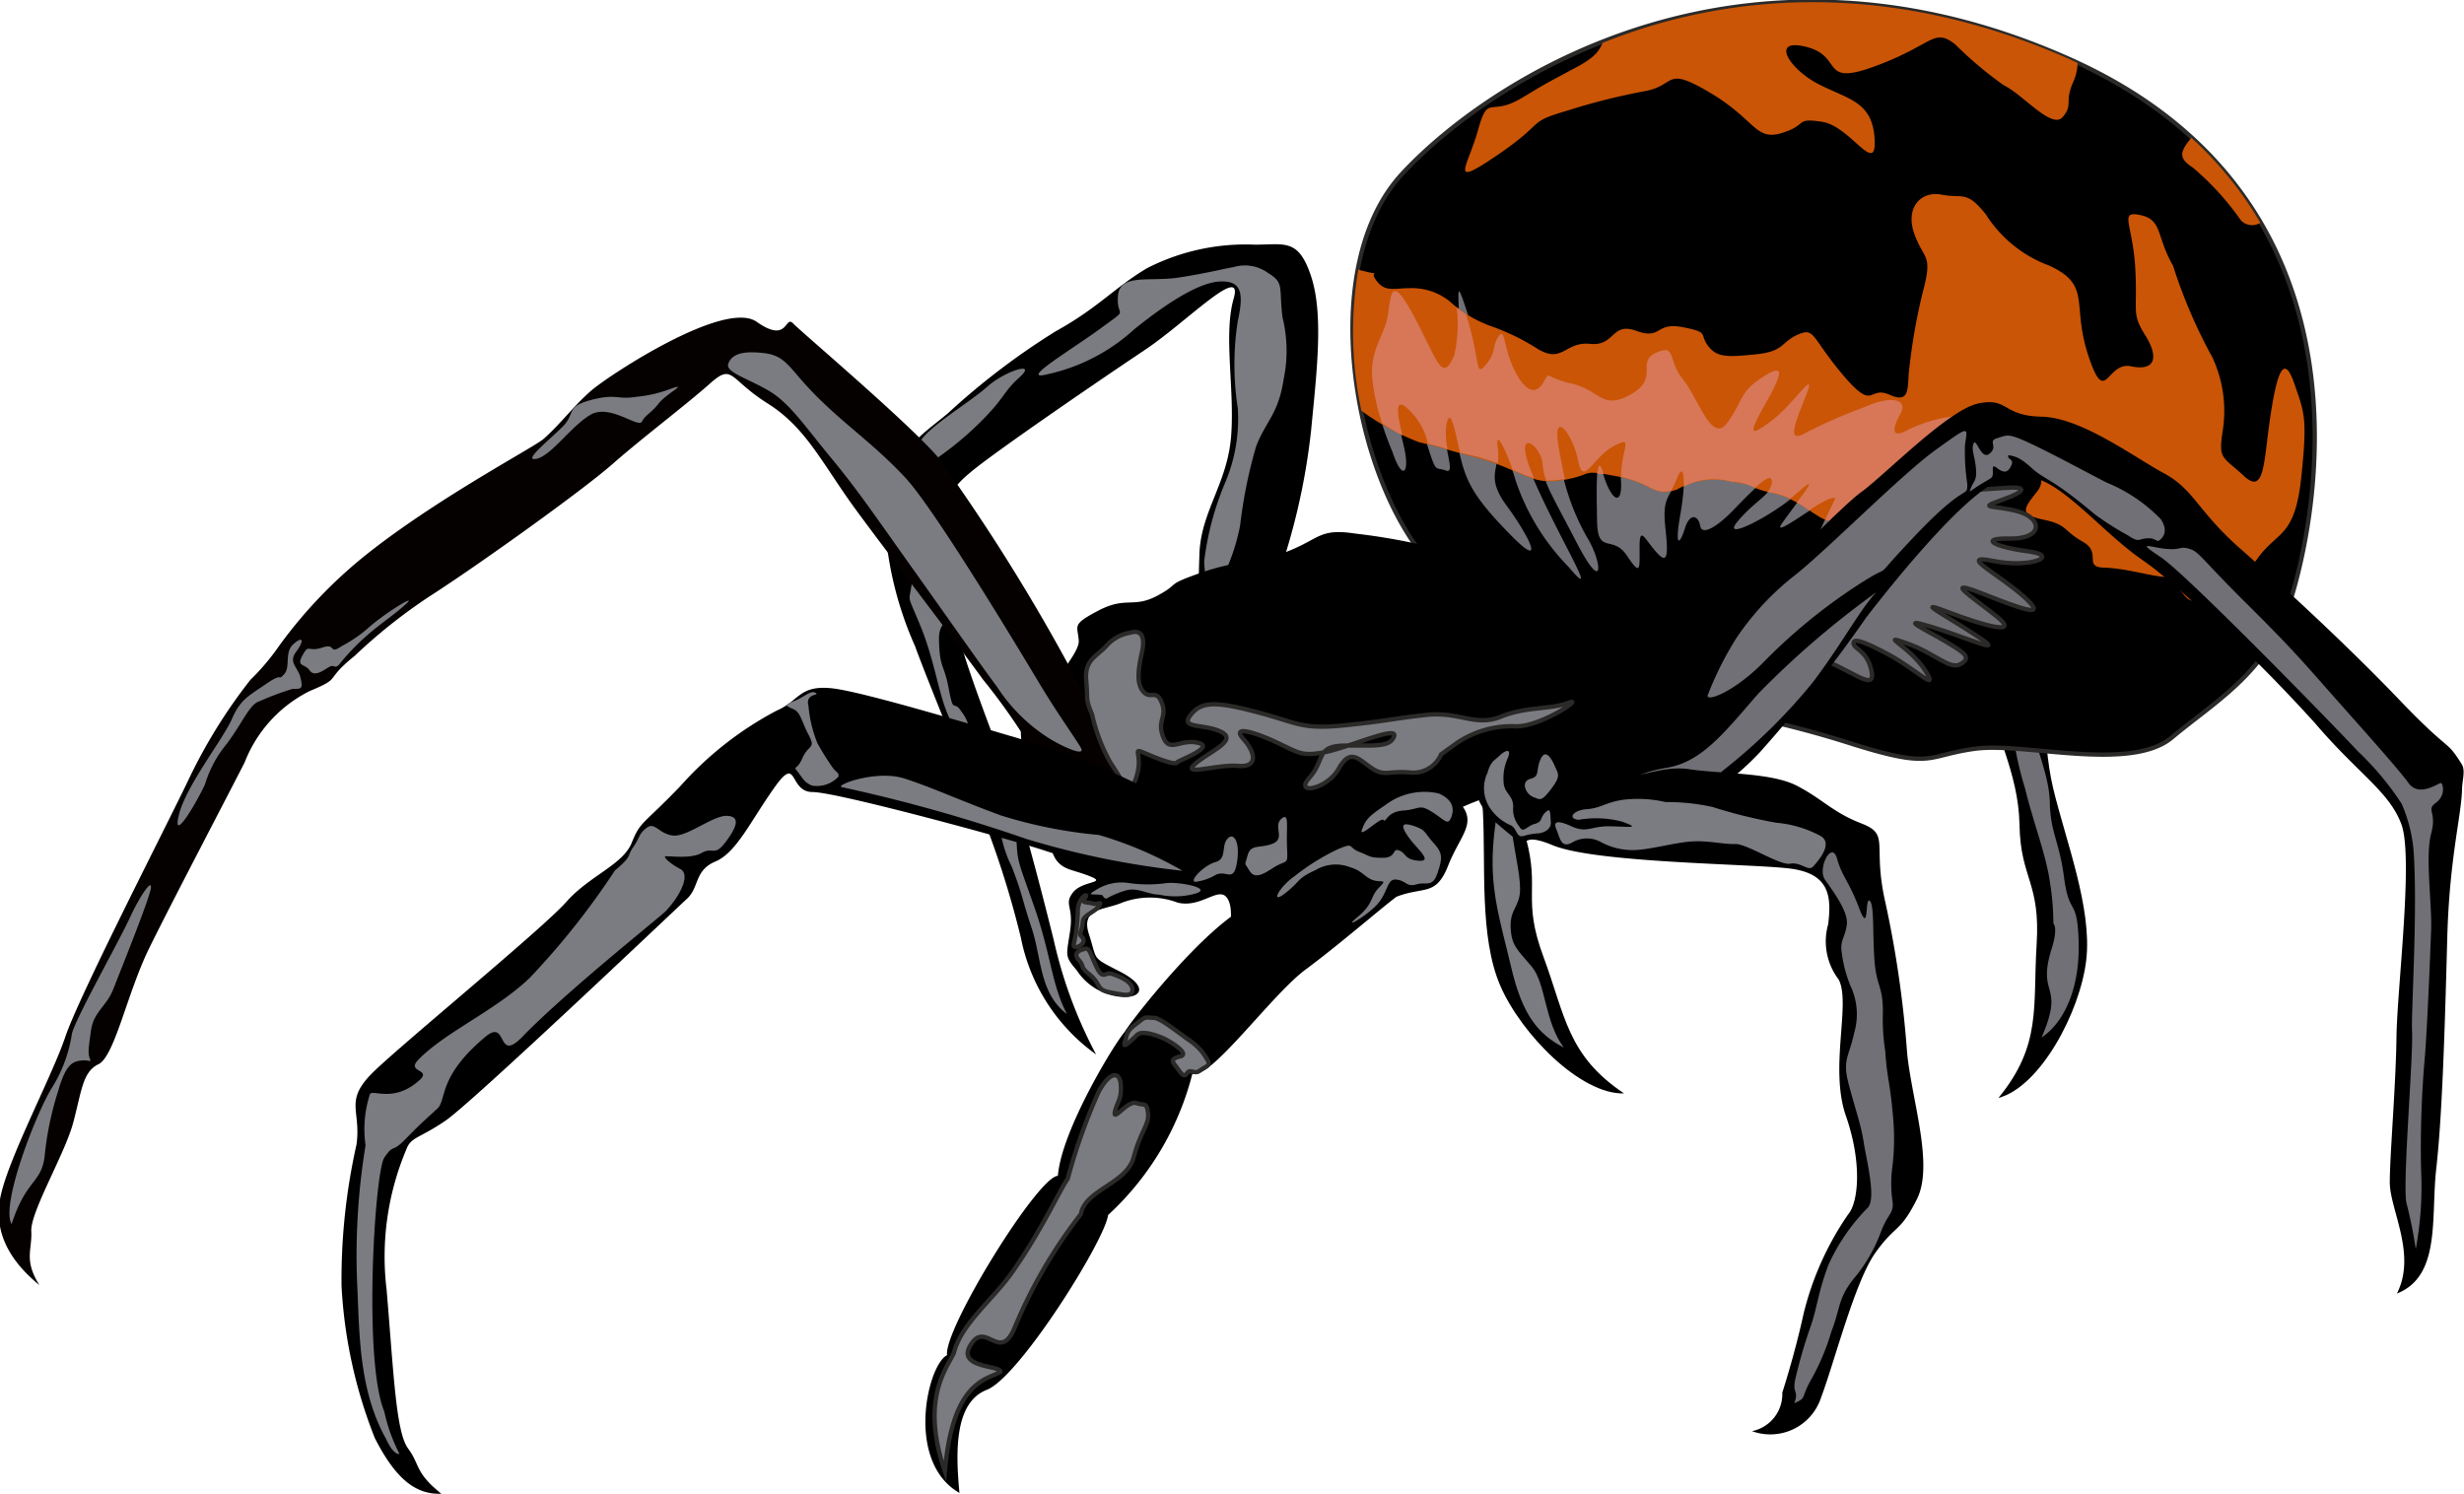 <svg id="Layer_1" data-name="Layer 1" xmlns="http://www.w3.org/2000/svg" viewBox="0 0 125.17 75.89"><defs><style>.cls-1,.cls-2,.cls-3,.cls-4,.cls-5,.cls-6,.cls-7,.cls-8,.cls-9{fill-rule:evenodd;}.cls-2,.cls-9{fill:#7b7c81;}.cls-3,.cls-7{fill:#717076;}.cls-4,.cls-7,.cls-9{stroke:#2b2a29;stroke-miterlimit:22.93;stroke-width:0.22px;}.cls-5{fill:#ca5506;}.cls-6{fill:#d77757;}.cls-8{fill:#050100;}</style></defs><title>spider</title><path class="cls-1" d="M77.1,35.14c.36,2.51-.32,4.78.41,7.42s-.2,3.1.9,6.06,1.2,5,4.09,6.93c-2.19.07-5.22-3-6.29-5.48s-.73-6.14-.88-8.85-1.41-5.82-.85-6.6S77.1,35.14,77.1,35.14Z"/><path class="cls-2" d="M79.44,53.22c-1.3-.67-2.1-1.64-2.67-4.07s-1.13-4-.89-6.53.68-2.62.85-1,.49,2.66.49,3.55-.52,1-.48,1.95.37,1.15,1.08,2S78.46,51.92,79.44,53.22Z"/><path class="cls-1" d="M64.82,29.58A33.39,33.39,0,0,0,66.6,21.9c.3-3.1.64-5.94,0-7.87s-1.33-1.6-2.85-1.6a11,11,0,0,0-5.49,1.2c-1.67,1-2.46,2-4.63,3.2A36.44,36.44,0,0,0,48.15,21c-.94.79-2.17,1.59-2.52,2.76A7,7,0,0,0,45,27.23a18.08,18.08,0,0,0,1.48,5.59c.7,1.91,2.53,6.33,3.2,8.07a48.1,48.1,0,0,1,2.18,6.75,9.56,9.56,0,0,0,3.82,5.93,23,23,0,0,1-2.15-5.81c-.25-1-1.34-5.39-2.1-7.66S49,33.86,48.48,31.44s-2-3.1-1-4.82.62-1.77,2.72-3.32,5.94-4.17,8-5.55,5-4.42,4.47-2.58.06,4.61-.13,7S61,26,60.93,28.15s-.09,4-.09,4Z"/><path class="cls-2" d="M62.09,29.37A10.22,10.22,0,0,0,63,26.68a24.32,24.32,0,0,1,.81-4c.5-1.3,1.13-1.63,1.4-3.42a7.11,7.11,0,0,0-.06-3.14c-.19-1.52.11-1.74-.73-2.25a2,2,0,0,0-1.75-.3c-.59.1-1.31.3-2.79.53s-3-.23-3.09.94.65.52-.86,1.63S51.6,19.44,53.27,19a9.53,9.53,0,0,0,4.36-2.28C59.46,15.25,61,14.33,62,14.3s1.22.49.88,2a14.35,14.35,0,0,0,0,4.44,8.32,8.32,0,0,1-.65,3.8,14.77,14.77,0,0,0-1.06,4c.06.89.16,1.74.16,1.74Z"/><path class="cls-2" d="M47.19,23.55a16.14,16.14,0,0,0,2.39-1.89C51.1,20.2,50.87,20,51.8,19.16s-.76-.31-1.64.48-2.94,2-3.4,2.77A.76.76,0,0,0,47.19,23.55Z"/><path class="cls-2" d="M49.27,37.28a2,2,0,0,0-.44-1.14c-.4-.63-.38.21-.63-1.13s-.46-1-.5-2.48,1.19-.54.52-1.91-1.75-2.56-1.88-1.2-.35.52.41,2.36.94,3.62,1.5,4.74S49.27,37.28,49.27,37.28Z"/><path class="cls-2" d="M50.75,41.36a6.14,6.14,0,0,0,.66,2.7c.57,1.5.49,1.57,1,3.1s.39,3.31,1.79,4.36c-.79-1.52-.8-3-1.66-5.45s-.85-2.23-.91-3.58S50.9,41.39,50.75,41.36Z"/><path class="cls-1" d="M100.87,34.68c.37,2.51,1.67,4.49,1.72,7.23s1.07,2.91.87,6.07.27,5.11-1.94,7.8c2.12-.56,4.15-4.36,4.46-7s-1.05-6.09-1.68-8.73-.31-6-1.07-6.57S100.87,34.68,100.87,34.68Z"/><path class="cls-3" d="M105.56,47.2c-.12-1.47-.47-.81-.71-2.64s-.69-2.26-.72-3.79-.92-3.19-.89-4.11-1.09-1.84-1.1-.61a17,17,0,0,0,.73,4c.41,1.7,1.08,3.4,1.27,4.8a13.16,13.16,0,0,1,.17,2.07s.26.19-.09,1.29c-.77,2.47.7,1.71-.51,4.5C104.91,51.92,105.8,50,105.56,47.2Z"/><path class="cls-4" d="M83.17,35.56a51.65,51.65,0,0,1,11,2.26c4.06,1.27,3.66.56,6.16.22s7.89,1.2,10-.57,4.74-3.24,5.9-6.59S121.66,10.37,105.12,3,75.71,4,71.24,8.82s-2.44,15.76,1.57,20,6.06,4.67,6.06,4.67Z"/><path class="cls-3" d="M93.2,25.42c.43-.9-3.42,2.22-2.67,1.16s2.1-2.72.83-1.56-4,2.56-3.09,1.47,1.72-1.34,1.74-2-1.25.7-2,1.47-1.55,1.28-1.64.76-.52-.71-.78.13-.53,1-.23-.71.21-2.8-.2-1.76-.73.9-.55,2.53,0,1.69-.54,1.06-.78-1.26-.78-.16.07,1.49-.65.41-1.48,0-1.51-1.75-.07-3.68.32-2.36,1,1.71.89.22.72-2.21-.39-1.62-1.54,2.09-1.8.74-1.32-2.69-1-.74a11.83,11.83,0,0,0,1.46,4.57c.81,1.31.89,3-.51.3s-1.66-3-1.76-4-1.67-2.07-.39.87,3.42,6.35,1.74,4.36A11.54,11.54,0,0,1,77,24.43c-.39-1.33-1.06-2.74-.93-1.66s-.64,1.42.48,2.94,2,3.3.23,1.51-2.22-2.62-2.52-3.72-.56-3-.8-2,.53,2.61,0,2.41-.49.14-.86-1S72,21,71.3,20.65s-.14,1.2.07,2.29-.14,1.5-.64,0a14.72,14.72,0,0,1-1-3.44c-.28-1.77.62-2.44.77-3.64s.24-1.86,1.36.25,1.39,3.38,2,1.86-.2-4.76.63-2.23.49,3.45,1,2.77.3-.88.64-1.42.27.46.74,1.51,1.07,1.56,1.51.86,0-.34,1.48,0,1.52,1.37,3,.55.25-1.65,1.29-2.12.57.38,1.36,1.35,1.45,3.26,2.23,2.24.62-1.55,1.7-2.27,1.32-.6.33,1.15-.87,1.81.23,1,2.38-2.85,1.76-1.29-1,2.5.1,1.83a25.82,25.82,0,0,1,2.89-1.25c1.14-.54,2.27-.5,1.8.36s-.4,1.25.43.78a7.51,7.51,0,0,1,2.77-.72c.51,0-1.41,2.87-2.42,3.68s-4.47,4.39-5,3.8S92.77,26.32,93.2,25.42Z"/><path class="cls-5" d="M69,13.7a19.05,19.05,0,0,0,.16,7.17,12.52,12.52,0,0,0,2.91,1.59c1.58.38.59.16,2.94.79s2.71,1.43,4.39,1.14.77-.56,2.69-.2,1.87,1.1,3.1.68a3.8,3.8,0,0,1,2.78-.39c1.6.24.51.21,2.22.61s2.55,2,3.62,1.23,1.79-.14,2.86-.93,4.6-3.38,5.56-2.56,1.91,1.31,1.24,2.16-.92,1.15.33,1.41,1,.56,2,1.12,0,1.29,1.09,1.32,2.32.42,3.06.47,1.09,1.8,1.82,1,1.83-.4,2.87-1.88,1.93-1.07,2.26-4.15.16-3.31-.36-4.82-.87-.54-1.21,1.72-.27,4-1.34,3-1.31-.81-1.08-2.27a6.46,6.46,0,0,0-.52-3.75,26.07,26.07,0,0,1-2-4.66c-.86-1.49-.53-2.33-1.65-2.57s-.4.42-.27,2.68-.21,2.28.5,3.41.53,1.85-.72,1.59-1.28,2.12-2.16-.53.2-3.58-2-4.59a6.44,6.44,0,0,1-3.21-2.6c-1-1.25-1.17-.79-2.24-1s-1.87.67-1.39,2,.94,1,.45,2.86A29.32,29.32,0,0,0,97,18.64c-.14.93.12,1.92-1,1.42s-.75.91-2.37-1S92.21,16.61,91.33,17s-.67.85-2.12,1-2,.17-2.45-.44.1-.67-1.29-.94-1.05.66-2.34.19-1.07.79-2.35.66-1.38,1-2.63.28a11.31,11.31,0,0,0-2.41-1.18,6.36,6.36,0,0,1-2.12-1.28,3.08,3.08,0,0,0-2-.65c-.82,0-1.26.22-1.71-.4S70.5,14.11,69,13.7Z"/><path class="cls-5" d="M114.84,11.31a.79.79,0,0,1-1-.11,14,14,0,0,0-2.45-2.69c-.78-.5-.62-.83-.07-1.51a18.46,18.46,0,0,1,3.5,4.31Zm-9.5-7.19c-.5,1.08,0,1.16-.55,1.82s-2-1.12-3-1.61a19,19,0,0,1-2.47-2.08c-1.1-.85-1.08,0-4,1.09s-1.63-.45-3.53-.95-.92,1.11.6,1.89,2.73.87,2.84,2.79S94,6.41,92.57,6.19s-.71.16-2.06.57-1.33-.68-3.64-2.05-1.71-.4-3.25-.09a32.57,32.57,0,0,0-4,1c-2.14.63-1,.52-3.54,2.25s-1.53.65-1-1.25.58-.66,2.22-1.64,1-.6,2.75-1.55c1-.52,1.2-.88,1.36-1.25C87.52-.28,95.73-1.15,105.12,3l.42.2A2.49,2.49,0,0,1,105.34,4.12Z"/><path class="cls-6" d="M70.23,21.55a10.19,10.19,0,0,1-.48-2c-.28-1.77.62-2.44.77-3.64s.24-1.86,1.36.25,1.39,3.38,2,1.86A7,7,0,0,0,74,15.62a4.69,4.69,0,0,0,.47.34c.76,2.39.44,3.24,1,2.58s.3-.88.64-1.42.27.46.74,1.51,1.07,1.56,1.51.86,0-.34,1.48,0,1.52,1.37,3,.55.25-1.65,1.29-2.12.57.38,1.36,1.35,1.45,3.26,2.23,2.24.62-1.55,1.7-2.27,1.32-.6.33,1.15-.87,1.81.23,1,2.38-2.85,1.76-1.29-1,2.5.1,1.83a25.82,25.82,0,0,1,2.89-1.25c1.14-.54,2.27-.5,1.8.36s-.4,1.25.43.78a7.51,7.51,0,0,1,2.77-.72c.51,0-1.41,2.87-2.42,3.68-.16.13-.39.33-.66.58l0,0c-1.07.79-1.79.14-2.86.93a1,1,0,0,1-1.07.11c.17-.37.34-.73.48-1s-.53,0-1.29.53c-.2-.13-.4-.27-.63-.4.58-.78,1-1.35.08-.54l-.42.35a3.69,3.69,0,0,0-.78-.28L89.79,25a.84.84,0,0,0,.22-.53c0-.38-.38-.11-.86.32a2.74,2.74,0,0,0-1.21-.32,3.29,3.29,0,0,0-2.4.25c0-.78-.09-1.07-.37-.37a5.44,5.44,0,0,1-.27.58c-.91.22-1-.35-2.55-.7,0-1.45.7-2.14-.38-1.56s-1.54,2.09-1.8.74-1.32-2.69-1-.74c.11.62.21,1.17.33,1.68l-.13,0a3.59,3.59,0,0,1-.83.06,3.4,3.4,0,0,1-.18-.87c-.1-1-1.63-2-.43.76a8.9,8.9,0,0,1-1.09-.43c-.39-1.13-.88-2.08-.76-1.14a2.46,2.46,0,0,1,0,.81c-.3-.11-.64-.22-1-.33L74.17,23c-.25-1.07-.48-2.34-.68-1.5a3.46,3.46,0,0,0,.05,1.32c-.44-.13-.45-.14-1-.28a3.38,3.38,0,0,0-1.2-1.92c-.51-.31-.31.58-.1,1.5a9,9,0,0,1-1-.6Zm11.23,2.53c-.18-.61-.27-.51-.31,0Z"/><path class="cls-7" d="M92.28,33.42c1.58.45,3,1.81,2.8.72S94.2,33,94.16,32.7s.49-.14,1.81.57,2.61,2,1.82.78-2.41-1.89-.93-1.37,2.19,1.39,2.75,1.05.17-.57-.76-1.13-2.58-1.32-.69-.74,3.9,1.52,2.22.42S97.17,30.41,99,31.11s3.66,1.19,2.42.2-2.74-1.94-.79-1.18,3.5,1.38,2.21.21-3.46-2.22-1.58-1.84,3.46-.27,1.76-.49-2.56-.68-.91-.65,1.67-1,.46-1.36-2.22-.13-.88-.6,1.25-.7.14-.61-3.22.1-4.22.83-4.09,3.6-4.31,4.2S92.28,33.42,92.28,33.42Z"/><path class="cls-1" d="M62.36,45.66c-.42-.7-1.3.49-2.53.2a4,4,0,0,0-2.83,0c-.91.39-2.12.26-1.68,1.61s.09,1.13,1.57,1.89,1.12,1.39,0,1.28a3,3,0,0,1-2.19-1.34c-.63-.74-.53-.72-.34-2s-.33-1.33.14-1.95,1.78-.47.87-.83-1.34-.31-1.73-.85-2.12-6-1.72-6.86,2.92-3.44,2.88-4.24-.41-.81,1-1.55,1.77-.1,3-.76.29-.49,2.2-1.16,3.11-.54,4.59-1.16,1.5-1.1,3.27-.83a31.48,31.48,0,0,1,5.93,1.27c2.22.76,4.78,1.47,6.38,3.15s3.27,1.93,3.07,3.93-3.6,3.39-6.06,4.19-3.79,1.13-5.27,2.12-6.28,4.9-7.47,5.41S64,49,63.08,48.27,62.79,46.36,62.36,45.66Z"/><path class="cls-8" d="M52.84,38.78a31.09,31.09,0,0,0-2.9-4.25c-2.19-3-4.61-6.12-6.38-8.52S41,21.76,39,20.5s-1.75-2.07-2.95-1-3.38,2.71-4.94,4.08-6.85,5.15-9.2,6.66a27.42,27.42,0,0,0-3.89,3.08c-1.62,1.3-.58,1.08-2.29,1.79a6.8,6.8,0,0,0-3.3,3.62c-.73,1.44-3.73,7.16-4.85,9.44S5.82,53.68,5,54.07s-.86,1.42-1.29,3-2.17,4.51-2.12,5.48S1.2,64,2,65.29c-1.22-1-2.34-2.42-2-4.36s2.62-6.18,3.32-8.26,5.13-10.7,6.23-13a26.88,26.88,0,0,1,3.17-5.13,11.84,11.84,0,0,0,1.49-1.77A23.91,23.91,0,0,1,19,27.87c3.52-2.72,8.14-5.16,8.6-5.56.82-.71,1.55-1.7,2.44-2.47s6.77-4.64,8.4-3.49,1.41-.38,1.86.09,5.81,5,7.35,6.79a98.43,98.43,0,0,1,6.59,10.48c1.26,2.32,1.54,3,2.64,5.11s.49,3.56-.46,2.57A26.17,26.17,0,0,0,52.84,38.78Z"/><path class="cls-2" d="M53.44,37.6a8.62,8.62,0,0,1-2.76-2.66c-1.19-1.62-2.3-3.22-4.28-6s-2.84-4.06-4.2-5.7S40.1,20.45,39,19.82,36.83,18.9,37,18.47s.61-.67,1.81-.53,1.27.83,2.81,2.33,2.85,2.37,4.37,4,5.94,9,6.84,10.5,1.85,2.81,2.08,3.23S54.22,38.05,53.44,37.6Z"/><path class="cls-2" d="M32.61,21.42c-.18.35-1.63-.92-2.61-.35s-2,2.09-2.75,2.24.71-1,1.35-1.65.12-1,1.43-1.34,1.26,0,2.3-.16a6.65,6.65,0,0,0,1.75-.41c.94-.32-.2.22-.62.75S32.79,21.07,32.61,21.42Z"/><path class="cls-2" d="M13.2,35.62A14.12,14.12,0,0,1,14.86,35c.47,0,.53,0,.41-.55s-.64-.78-.23-1.33.38-.84-.12-.41-.14,1.17-.49,1.55,0-.14-.9.48-1.31.78-1.75,1.79-2.33,3.4-2.69,4.86.78-.39,1.32-1.53a5.9,5.9,0,0,1,1.11-2.07C12.35,36.68,12.68,35.76,13.2,35.62Z"/><path class="cls-2" d="M16.73,33.88c-.26.14-.74.55-1,.18s-.69-.16-.36-.77.26-.14,1-.39.3.4,1-.08a6.85,6.85,0,0,0,1.43-1c.93-.79,2.44-1.69,1.82-1.13s-.89.7-1.7,1.36a11.67,11.67,0,0,0-1.7,1.72C17,34,17,33.74,16.73,33.88Z"/><path class="cls-2" d="M.59,62.19c-.56-.94,1.16-5.42,2-6.85a7.19,7.19,0,0,0,1.06-2.8c.1-.64,2.4-4.72,2.94-5.9s1.23-2.15,1.05-1.4-1.52,4.08-1.88,5-1,1.14-1.14,2.13-.15,1.14-.06,1.4,0,.06-.44.11-.78.21-1.16,1.53a15.92,15.92,0,0,0-.69,3.31C2.1,60.15,1.35,59.86.59,62.19Z"/><path class="cls-1" d="M68,42.16c-1-.1-1.91,2.47-4.4,3.77-2.33,1-6.25,6.08-6.46,6.49-.5.55-3.22,5-3.4,7.32-1,0-5.81,7.79-5.63,9.11-1,.5-2.13,5.42.63,7-.2-2.09-.26-4.6,1.39-5.24s6-7.59,6.16-8.88a14.64,14.64,0,0,0,4.28-7.17c.93.31,4-4,5.75-5.3s3.78-3.07,4.62-3.7c1.38-.54,2,0,2.62-1.57s1.49-2.16.62-3.17a2.58,2.58,0,0,0-3.44-.66C69.45,40.92,69,42.26,68,42.16Z"/><path class="cls-1" d="M84.55,41.33c1.84-1.21,2.45-.59,4.85-3.11a72.22,72.22,0,0,0,5.42-6.87c2.18-2.82,5.59-6.84,7.11-7.05s2.07-.08,4.6,2.23,2,1.53,3.81,3.12a81.5,81.5,0,0,1,7.27,7.1c2.23,2.61,3.76,3.46,4.38,5.13s-.22,8.36-.25,10.81-.34,6-.34,7.38,1.38,3.66.36,5.65c2.25-.89,1.72-3.85,2-6.34s.42-6.38.56-11.75c.11-4,.7-6.1.75-7.5,0-.47.18-.94,0-1.28-.84-1.35-.53-.52-3.17-3.28s-5.94-5.8-8.1-7.7-2.34-3-3.88-3.83-4.2-2.83-6.21-2.87-1.68-1-3.22-.67S95.73,24.15,94.55,25s-6.17,6.06-7.11,7.05-1.27,2.6-2.47,3-2.85,1.49-3.7,1.36-3,2.52-1.79,3.75S84.55,41.33,84.55,41.33Z"/><path class="cls-3" d="M84.57,40.31a3.84,3.84,0,0,0,2.94-1.15,28.71,28.71,0,0,0,4.56-4.47c1.46-1.91,2.51-3.88,3.26-4.61a45.46,45.46,0,0,0-6,5.15c-1.61,1.83-2.81,3.46-4.62,3.77s-1.93.77-1.93.77Z"/><path class="cls-3" d="M86.77,35.27c-.23.44,1.18,0,2.74-1.55a28.37,28.37,0,0,1,4.87-4c2.19-1.42.29.25,2.93-2.53s2.61-1.85,2.63-2.59a10.73,10.73,0,0,1-.12-2c.14-.94.26-1-1.48.25s-5.51,5.07-7.14,6.36a13.83,13.83,0,0,0-3,3.22A16.66,16.66,0,0,0,86.77,35.27Z"/><path class="cls-3" d="M109.33,27.36c-.73-.08-.56.3-1.23-.16a14.34,14.34,0,0,1-1.67-1.06c-.4-.33-1.08-.9-1.76-1.37-.53-.37-1.07-.64-1.37-.91-.68-.62-.86-.65-1.27-.74-.1.24.3.17.15.51s-.33.46-.73.15-.08.34-.3.5-.48.26-1.09.7c.15-.56.37-.46.32-1.14s-.26-1-.12-1.31.38.89.82.51-.13-.63.38-.78.52-.27,1.64.25,2.87,1.47,3.9,2a8.1,8.1,0,0,1,2.77,1.87c.52.79-.14,1.11-.14,1.11Z"/><path class="cls-3" d="M124,39.78c-.14,0-1.11.75-1.65,0s-2.57-3-3.93-4.54-2-2.3-4.31-4.59-2.39-2.62-2.9-2.77-.4.09-1.22,0-1.5-.42-.22.43,8.59,8.34,10,9.85a14.83,14.83,0,0,1,2.23,2.67,7.54,7.54,0,0,1,.63,2.74c.17,3.15-.15,7.92-.1,8.81.07,1.27-.48,7.65-.29,8.71a23.08,23.08,0,0,1,.48,2.37,17.26,17.26,0,0,0,.27-4,53,53,0,0,1,.2-5.86c.12-1.55.26-5,.31-6.34s-.31-3.75,0-4.9-.28-1.19.24-1.57S124.1,39.81,124,39.78Z"/><path class="cls-1" d="M75.73,38c-.26.47-1.81,2,.35,3.87s.62.17,2.79,1.07,9.94.94,12,1.18,2.18,1.38,2,2.84a3.19,3.19,0,0,0,.53,2.8c.64,1.19-.48,4.49.37,6.93s.62,4.42.12,5a15.26,15.26,0,0,0-2.27,5.06c-.46,2.11-1.08,4-1.08,4A1.92,1.92,0,0,1,89,72.71,2.71,2.71,0,0,0,92.51,71c.68-1.8,1.71-5.87,2.75-7.34s1.25-1,2.12-2.74-.26-5-.5-7.43a54.32,54.32,0,0,0-1.09-7.58c-.7-3,.26-3.5-1.22-4.07s-2-1.26-3.31-1.93-3.86-.59-5.45-.83-2.9.72-4.48.34-1.83-.07-2.33-1.24S76,37.56,75.73,38Z"/><path class="cls-3" d="M91.15,71.29c.67-.3.28-.2.89-1.26a11.69,11.69,0,0,0,1-2.4c.46-1.19.32-1.63,1.1-2.63a8,8,0,0,0,1.42-2.44c.35-.92.66-.91.58-1.52a6.27,6.27,0,0,1,0-1.82,12.24,12.24,0,0,0,0-2.75c-.11-1.31-.29-1.79-.37-3.06a10.59,10.59,0,0,1-.12-2c0-1.36-.33-1.27-.43-2.65s0-2.86-.25-3,0,1.77-.53.37-.85-1.56-1.12-2.51-1,.51-.62,1.06,1.19,1.61,1.12,2.27-.37.82-.26,1.46A6.66,6.66,0,0,0,94,50.08a3.37,3.37,0,0,1,.19,2.4c-.24,1.15-.59,1.34-.31,2.47s.65,2.13.79,3.05.65,2.86.22,3.35a9.91,9.91,0,0,0-2,2.9c-.52,1.35-.58,2.18-.89,3.08a25.35,25.35,0,0,0-.81,2.78C91.05,70.82,91.39,70.63,91.15,71.29Z"/><path class="cls-2" d="M92.48,42.47a5.76,5.76,0,0,0-2.24-.67A24.93,24.93,0,0,1,87,41a10.61,10.61,0,0,0-2.39-.25,6.17,6.17,0,0,0-2.21-.11c-.89.15-1.09.42-1.79.47s-1,.48-.42.54a5.22,5.22,0,0,1,2.2.09c1.06.38.3.25-.64.24s-1.13.36-1.92,0-.93-.21-.76.17.21,1,.82.64a1.46,1.46,0,0,1,1.45,0,3.43,3.43,0,0,0,1.61.4c.8,0,2.14-.39,3-.44s1.58.15,2.19.13,2.26,1.1,2.8,1,.92.41,1.16.15S93.16,42.85,92.48,42.47Z"/><path class="cls-2" d="M78.13,42.34c.1,0,.69-.1.65-.59s0-.74-.28-.47-.12.47-.54.58-.57.51-.78.13a1.37,1.37,0,0,1-.31-1c0-.63-.49-.67-.49-1.31a2.42,2.42,0,0,1,.23-1.2c.17-.45-.11-.39-.42-.1s-.47.32-.62.87a1.82,1.82,0,0,0,.1,1.77,2.42,2.42,0,0,0,1.1.92c.32.2.25.66.67.52A2.92,2.92,0,0,1,78.13,42.34Z"/><path class="cls-2" d="M77.88,40.49c.37.14.41.26.93-.42s.32-.79.19-1.11-.47-1-.74-.39,0,.86-.52,1S77.52,40.35,77.88,40.49Z"/><path class="cls-2" d="M68.94,46.61c-.86.71.64-.15,1.12-.78s.41-1.21.9-1.14.49.39,1,.24.81.19,1.07-.59.26-1-.22-1.53-.36-.64-1-.85-.66,0-.25.58,1.26,1.24.52,1.19-.63-.37-1-.52-.12.37-.83.37-.6-.07-1.2-.3-.22-.51-1.12-.12a11.31,11.31,0,0,0-2.16,1.35c-.81.56-1.27,1.49-.47.86s.57-.73,1.52-1.16a2,2,0,0,1,1.79-.14c.59.16.76.55,1.19.66s.69-.08.24.38S69.8,45.9,68.94,46.61Z"/><path class="cls-2" d="M70.28,41.66c.13.18.14-.42,1-.48s.78-.35,1.45.06.82.75,1,.26,0-.91-.65-1.19a3.28,3.28,0,0,0-2.69.58c-.84.57-1,.72-1.2,1.25S70.15,41.48,70.28,41.66Z"/><path class="cls-9" d="M60.29,54.54c.17-.28.39.07.65-.14s.6-.24.4-.54a2.76,2.76,0,0,0-.91-1c-.59-.41-1.49-1.15-1.82-1.15s-.4-.09-.7.16-.61.41-.69.78-.26.64.19.26.35-.48.92-.41a3.57,3.57,0,0,1,1.42.64c.24.18.53.45.21.53s-.5.17-.28.43S60.11,54.82,60.29,54.54Z"/><path class="cls-9" d="M50.81,69.7c.11-.35-2.41-.16-1.42-1.49.73-1,1.43,1,2.16-.77a24.84,24.84,0,0,1,3.36-5.76c.21-1.24,2.32-1.53,2.68-2.88s.8-1.67.73-2.25-.18-.36-.6-.51-1.22,1-1.08.43.33-.6.3-1.31-.5-.8-1.11.27a29.06,29.06,0,0,0-1.59,4.46c-.34.44-1.31,2.59-2.79,4.7-1,1.44-2.62,2.65-3,4.16-.39.82-1.69,2.37-.45,6C48.4,70.1,50.16,70.11,50.81,69.7Z"/><path class="cls-9" d="M59.79,38.74c0-.09,2-.78,1.07-1s-1.44.54-1.77-.3.21-1-.07-1.73-.57-.15-.94-.57-.25-1.19-.07-2-.05-1.16-.57-1a2.07,2.07,0,0,0-1.26.7c-.48.52-1.1.69-1,1.74s-.06.85.3,1.73a8.86,8.86,0,0,0,.92,2.42c.67,1,1,1.87,1.35.67s-.4-1.48.59-1.06S59.74,38.83,59.79,38.74Z"/><path class="cls-1" d="M65.61,40.67c.33,1.89,1,3.76-1,4.14a8,8,0,0,1-4.76,0c-2.09-.59-5-1-6.7-1.57s-10.63-3-11.87-3-.72-1.95-1.94-.23-1.93,3.31-3,3.76-.81,1.31-1.44,1.89S24,56,22.64,56.93s-1.76.82-2,1.47a14,14,0,0,0-1,7.13c.36,4.24.47,7.22,1.09,8.06s.34,1.22,1.69,2.3c-1.29.05-2.31-.73-3.38-2.83a24.39,24.39,0,0,1-1.69-7.72,31.25,31.25,0,0,1,.76-7.19c.25-1.79-.68-2.21.91-3.74s8.59-7.27,9.75-8.59,2.87-1.88,3.32-3,.54-.87,2.48-2.89a17.39,17.39,0,0,1,4.87-3.82c1.17-.5,1.15-1.32,2.83-1.14s8.37,2.23,9.87,2.66a36.35,36.35,0,0,1,7.17,3c1.29.94.78.25,2.17-.42s2.45-1.33,3.22-.6A4,4,0,0,1,65.61,40.67Z"/><path class="cls-2" d="M61.77,44.44c.55-.25.9.43,1.07-.64s-.19-1.55-.5-1.17,0,1-.6,1.17-1.38,1-1,1A2.66,2.66,0,0,0,61.77,44.44Z"/><path class="cls-2" d="M63.41,44.14c.19.33.39.54,1.19,0s.83-.08.78-1.1.14-1.81-.29-1.44.22,1-.43,1.26-1.12,0-1.28.59S63.22,43.8,63.41,44.14Z"/><path class="cls-2" d="M60.07,44.24a43.29,43.29,0,0,1-7.91-1.61A81.31,81.31,0,0,0,42.81,40c-.57-.05,1.67-.93,3.16-.44s2.66,1.05,4.85,1.86a23.71,23.71,0,0,0,5,1A19.16,19.16,0,0,1,60.07,44.24Z"/><path class="cls-2" d="M42.59,39.46a1.49,1.49,0,0,1-1.35.45c-.37-.17-.41-.29-.7-.68s-.09,0,.22-.71.7-.46.32-1.18-.4-1.14-.77-1.31-.54-.2,0-.4.86-.58,1.12-.43-.54,0-.36.66a6.55,6.55,0,0,0,.45,1.89A14.29,14.29,0,0,0,42.3,39C42.51,39.28,42.63,39.24,42.59,39.46Z"/><path class="cls-2" d="M33.78,43.52c0-.08,1.26.16,1.85-.18s.65.21,1.23-.56.77-1.31.06-1.33-2,1.07-2.72,1-.92-.71-1.34-.4-.36.52-.7,1,0,.4-.92,1.17a38.61,38.61,0,0,1-4.34,5.47c-1.71,1.64-4.28,2.74-5.65,4.15-.62.64.64.47.1,1-1.34,1.25-2.46.46-2.56.76a5.75,5.75,0,0,0-.22,2.59,34.47,34.47,0,0,0-.41,7.38c.1,2.33.11,5.16,1.46,7.55.2.46.49.8.67.74a8.78,8.78,0,0,1-.77-2.15c-1.08-2.62-.48-12.17,0-12.89s.36-.23,1-.87.59-.62,1.69-1.62c.5-.45,0-1.6,2.43-3.64,1.17-1,.56,1.35,1.88,0,2.23-2.31,7-6.09,7.32-6.42.84-.92,1.2-1.87.72-2.12S33.75,43.6,33.78,43.52Z"/><path class="cls-9" d="M56.46,49.47c-.31-.09-.42.31-.72-.27s-.37-1.05-.6-1-.68.18-.34.57,0,.3.56.75.32.77,1,.89,1,.23,1.15,0C57.68,49.89,56.8,49.58,56.46,49.47Z"/><path class="cls-9" d="M54.54,48c0,.28.57,0,.5-.26s-.24-.09-.11-.5,0-.49.24-.69.56-.33.68-.56,0,0-.35-.09-.58,0-.37-.3-.4,0-.38.74A8.45,8.45,0,0,1,54.54,48Z"/><path class="cls-2" d="M56,45.48c-.39-.09-.91.07-.3-.28a2.39,2.39,0,0,1,1.69-.33,6.84,6.84,0,0,0,1.83,0c.62-.09,2.45.25,1.5.53a3.83,3.83,0,0,1-1.85.05c-.53,0-1.06-.37-1.64-.22a4.43,4.43,0,0,0-1,.41C56.12,45.71,56,45.48,56,45.48Z"/><path class="cls-9" d="M73.21,38.32a1.54,1.54,0,0,1-1.55.93c-1.15-.11-1.32.23-2-.24s-1.07-1-1.66.05-2.29,1.36-1.48.45.31-1.61,1.78-1.63,2.31.11,2.52-.47-2.42.61-3.55.81-1.23.06-2.37-.48-2.37-.91-1.74-.2.76,1.46-.27,1.37-2.9.54-2.19-.09,2.2-1.19,1.35-1.63-2.12-.14-1.58-.85,1.27-.72,3.39-.16,2.25.89,4.43.67,2.5-.35,4.18-.53,2.48.62,3.78.09,2.5-.35,3.41-.7-1.35,1.2-2.63,1.19a5,5,0,0,0-3.07.88Z"/></svg>